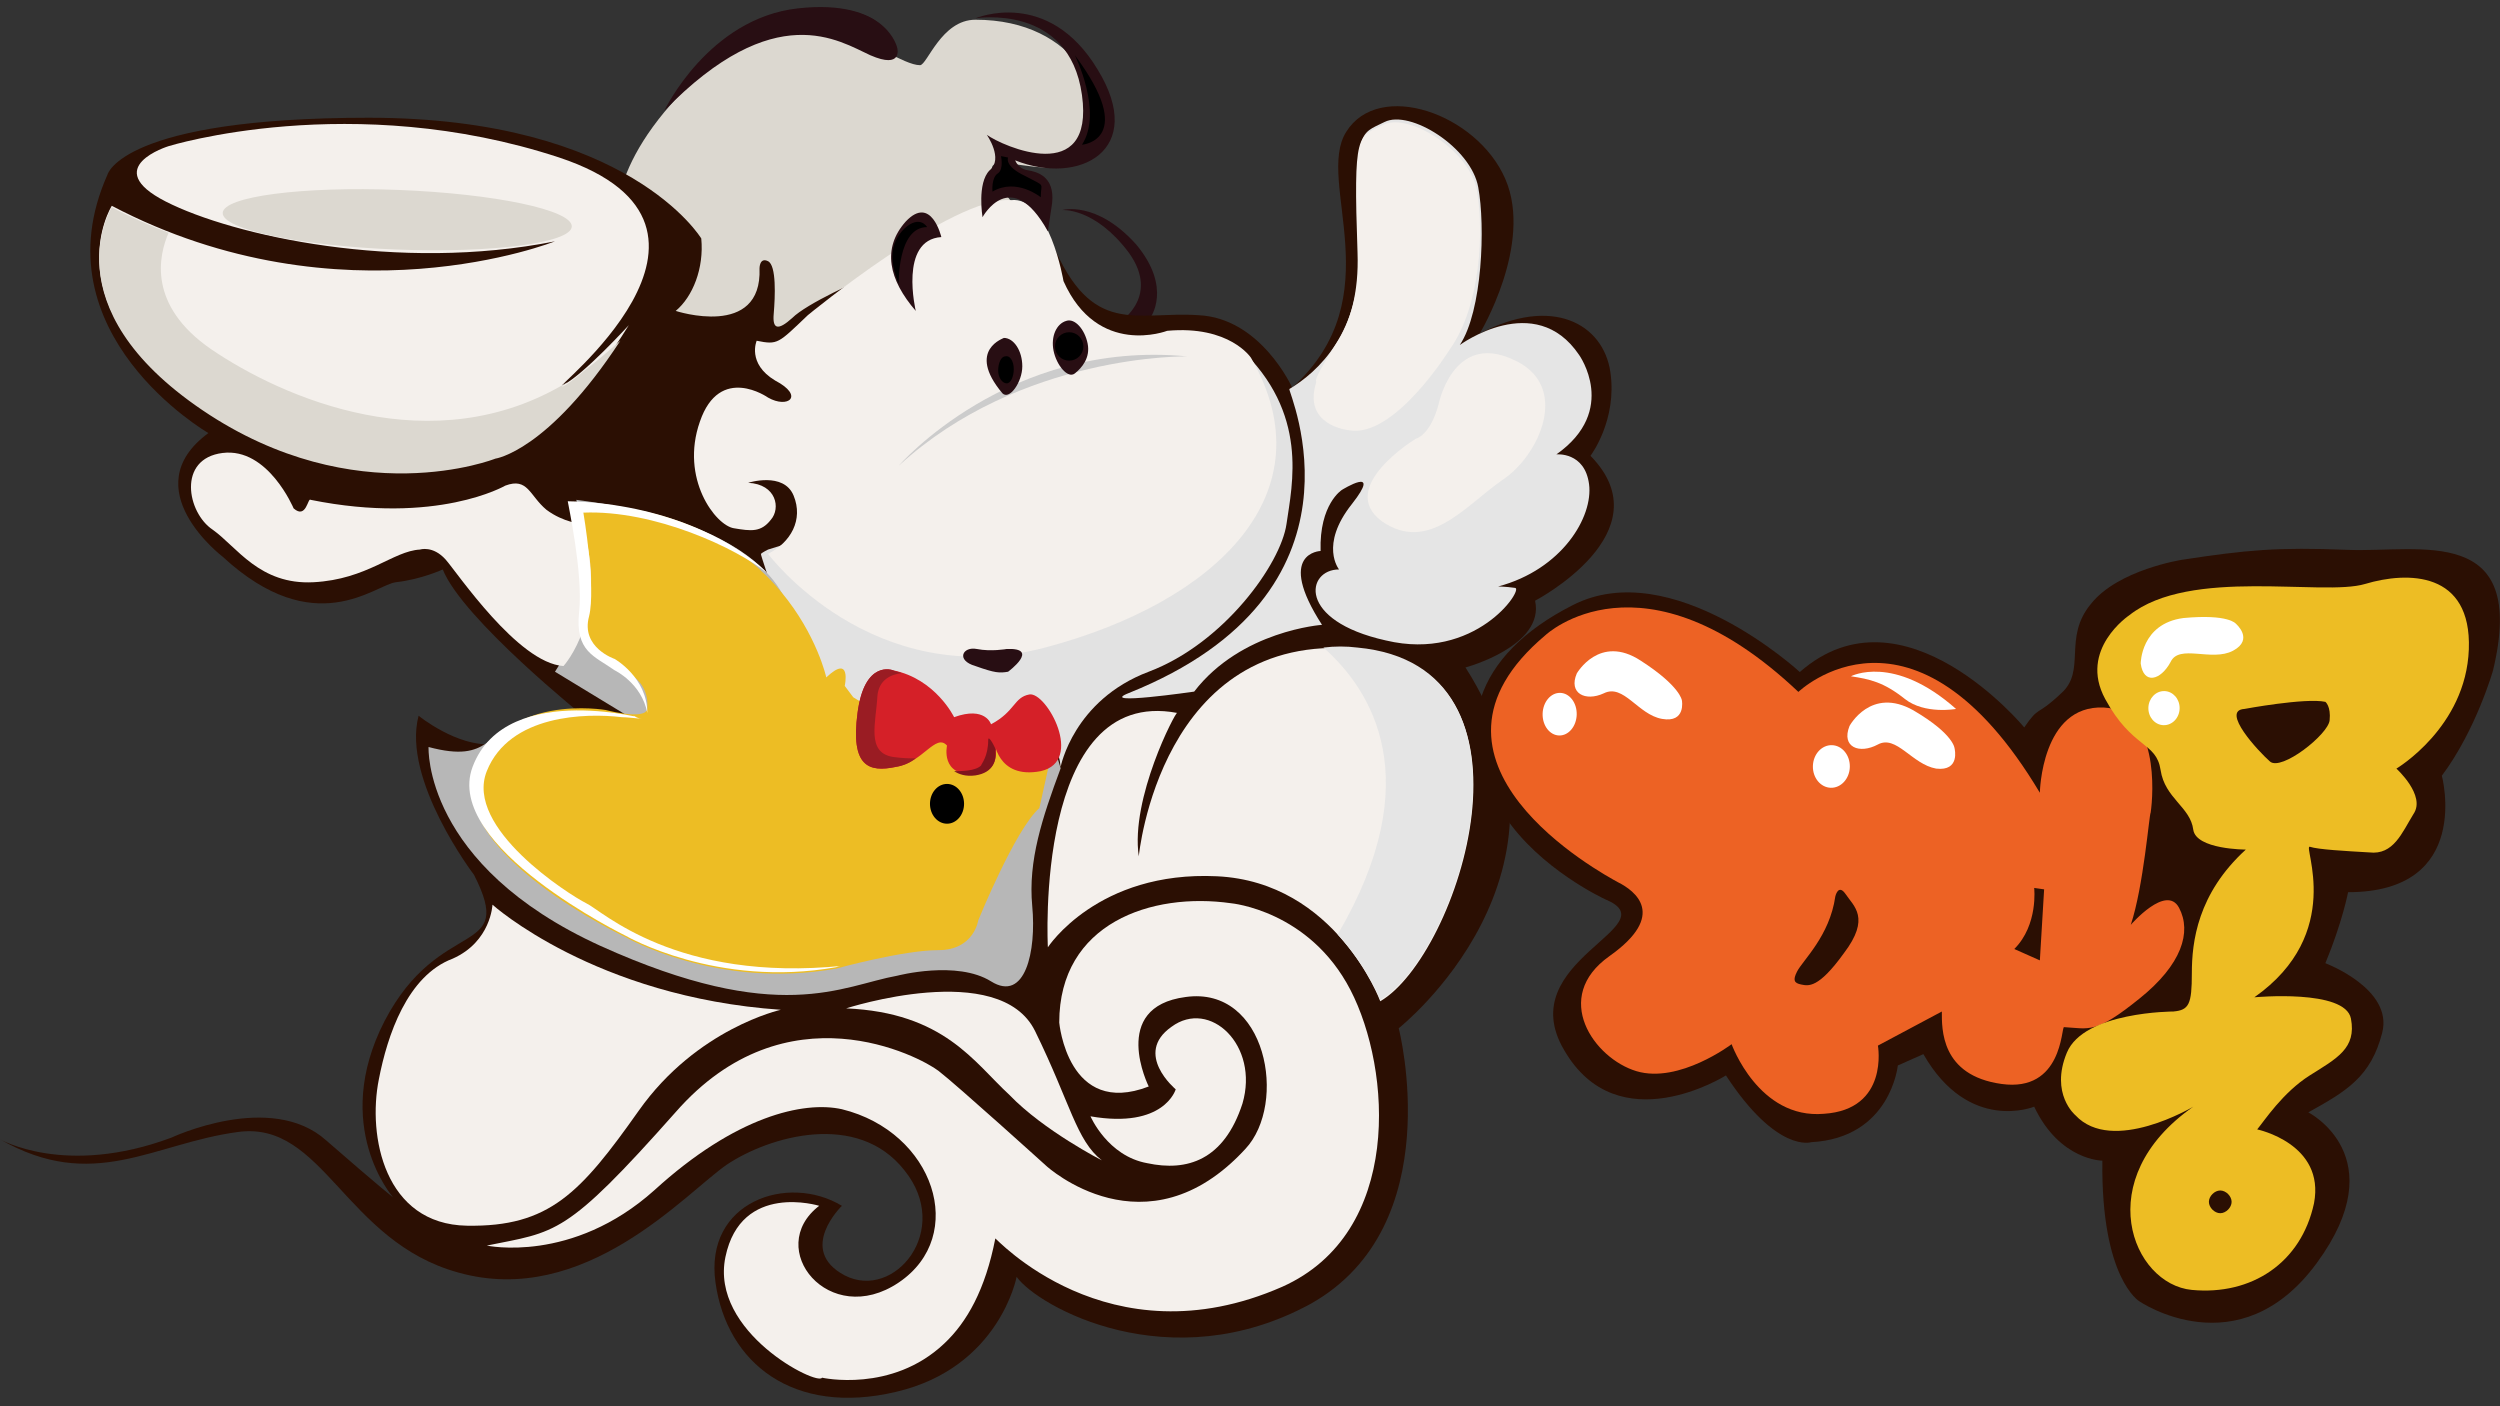 <?xml version="1.0" encoding="utf-8"?>
<!-- Generator: Adobe Illustrator 24.0.0, SVG Export Plug-In . SVG Version: 6.00 Build 0)  -->
<svg version="1.1" id="Layer_1" xmlns="http://www.w3.org/2000/svg" xmlns:xlink="http://www.w3.org/1999/xlink" x="0px" y="0px"
	 viewBox="0 0 176 99" style="enable-background:new 0 0 176 99;" xml:space="preserve">
<rect x="0" y="0" width="176" height="99" fill="#333333" stroke="none"/>
<style type="text/css">
	.st0{fill:#DCD8D0;}
	.st1{fill:#280E13;}
	.st2{fill:#2B0F03;}
	.st3{fill:#E2E2E2;}
	.st4{fill:#F4F0EC;}
	.st5{fill:#E5E5E5;}
	.st6{fill:#CCCCCC;}
	.st7{fill:#B7B7B7;}
	.st8{fill:#EDBD24;}
	.st9{fill:#D52028;}
	.st10{fill:#9A1C23;}
	.st11{fill:#7F141D;}
	.st12{fill:#FFFFFF;}
	.st13{fill:#ED6224;}
</style>
<g id="cook" transform="translate(0.17, 0.889)">
	<path class="st0" d="M72.3,14.8c-7.3-8.3,2.6-0.9,4.6-5.6c1.2-2.9-1.2-8.7-8.4-8.7c-2.4,0-3.4,3.2-3.9,3.2c-2.3,0-9.1-7.3-18,3.3
		c-4.7,5.7-3.1,9.3-3.1,9.3s-7,7.6,1.4,6.8s8,0.7,11.1-1.4C58.9,19.6,72.3,14.8,72.3,14.8z"/>
	<path id="Path_7_" class="st1" d="M74.6,13.9c0,0,2.3-0.2,4.7,3c2.3,3.2-0.8,5-0.8,5h-0.1l2.4-0.4c0,0,1.6-2.1-1-5.2
		C77,13.2,74.6,13.9,74.6,13.9z"/>
	<path id="Path_8_" class="st2" d="M61.7,18.3c-1.4,0.5-5.1,2.2-6.1,3.2c-1,0.9-1.4,0.8-1.3-0.3c0.1-1.2,0.2-3.4-0.4-3.7
		c-0.6-0.3-0.6,0.5-0.6,0.5c0.2,5-5.9,3-5.9,3c1.2-1,2-3,1.8-5.1c0,0-5.1-8.5-23.4-8.5c-17.4,0-18.4,4-18.4,4
		c-5,11.2,7.1,18.2,7.1,18.2c-5.3,3.9,1,8.7,1,8.7c6.5,6,10.7,2,12.2,1.8c1.8-0.2,3.3-0.9,3.3-0.9c1.4,3.5,10,10.4,10,10.4
		c-5.4,0.2-4.1,1.8-6.5,1.9c-2.5,0.2-5.2-2-5.2-2c-1.2,4.5,3.9,11.2,3.9,11.2c3,5.9-2.4,2.8-6.3,10.3c-3.8,7.4,0.6,12.4,0.6,12.4
		s-0.8-0.6-4.7-4c-3.9-3.5-10.9-0.2-10.9-0.2C4.4,82-0.2,79.3-0.2,79.3c6.6,3.8,10.8,0.3,16.8-0.5s7.5,7.7,15.5,9.9
		c8.9,2.5,16-5.6,18.9-7.6c3-2,9.2-3.8,12.5,0.4c3.4,4.2-0.7,9.2-4.2,7.4c-3.4-1.8-0.2-4.9-0.2-4.9c-3.8-2.3-9.7-0.3-8.9,5.4
		c0.8,5.7,5.5,9.4,12.7,7.7c7.3-1.7,8.5-8.1,8.5-8.1c1.5,2.1,10.8,7.3,20.7,1.9c9.8-5.5,6.2-19.4,6.2-19.4s13.9-11,4.7-25.4
		c0,0,5.6-1.5,4.9-4.7c0,0,9.2-4.8,3.9-10.2c0,0,1.9-2.5,1.4-5.9s-4.1-5.4-9.2-2.7c0,0,3.8-6.3,1.8-10.9s-8.9-7-11.2-3.3
		c-2.2,3.5,3.3,11.6-3.8,18c0,0-2.2-4.9-6.6-5.1c-4.4-0.3-7.5,1.6-10.3-5.1C74,16.3,67.2,16.4,61.7,18.3z"/>
	<path id="Path_9_" class="st3" d="M74.5,53.1c0,0,0.9-4.7,6.2-6.7c5.3-2,9.3-7.6,9.7-10.4c0.4-2.8,1.6-7.8-3.3-12.4l-18.8,9.7
		l-14.4,4.5c0,0-0.4,0.2-0.5,0.3c-0.1,0,3,8.8,3,8.8l6.2,3.3l6.3,0.7l3.3,0.3h1.7C73.9,51.3,74.4,52,74.5,53.1z"/>
	<path id="Path_10_" class="st4" d="M71,13.2c-4.1-0.3-14.3,8.1-14.3,8.1c-2.1,2-2.1,2.1-3.6,1.8c0,0-0.7,1.6,1.3,2.8
		c2.1,1.1,0.9,2-0.5,1.2c0,0-3.4-2.4-4.8,1.7c-1.4,4,1.1,7.3,2.4,7.5c1.2,0.2,1.9,0.3,2.6-0.6c0.7-0.8,0.4-2.5-1.6-2.6
		c0,0,2.5-0.8,3.2,0.9s-0.2,3.3-1.8,4.1c0,0,7.3,9.8,19.5,6.6c12.1-3.2,20-10.9,14.5-20.4c0,0-1.5-2.3-5.9-1.9c0,0-4.9,1.9-7.3-3.5
		C74.7,18.9,73.7,12.9,71,13.2"/>
	<path id="Path_11_" class="st5" d="M79.3,47.9c-2.3,0.9,4.6-0.1,4.6-0.1c3.3-4.3,9-4.7,9-4.7c-3.3-5.1-0.1-5.2-0.1-5.2
		c-0.1-3.3,1.5-4.3,1.5-4.3s2.9-1.8,0.7,1c-2.3,2.9-0.9,4.6-0.9,4.6c-2.3,0-3,3.6,3.3,5c6.3,1.5,9.7-3.6,9.1-3.7
		c-0.7-0.1-1.2-0.1-1.2-0.1c4.5-1.2,6.7-4.9,6.4-7.2c-0.3-2.3-2.3-2.1-2.3-2.1c4.4-3.1,1.6-7,1.6-7c-3.1-4.6-8.4-0.7-8.4-0.7
		c1.6-2.4,1.8-8.4,1.3-11.1c-0.5-2.8-4.8-5.5-6.6-4.6c-1.8,0.9-2.1,0.4-1.8,9c0.2,5.8-2.9,8.6-4.9,9.8C90.5,26.7,97,40.8,79.3,47.9z
		"/>
	<path id="Path_12_" class="st4" d="M26.5,75.1c-0.8,4,0.4,10.2,6.2,10.3c5.8,0.1,8-2.3,12.1-8.1c4.1-5.8,10-7.1,10-7.1
		c-13.1-0.9-20.3-7.4-20.3-7.4s-0.1,2.6-2.8,3.8C28.5,67.8,27.1,72,26.5,75.1z"/>
	<path id="Path_13_" class="st4" d="M59.4,70.1c0,0,10.8-3.5,13.3,1.6s2.9,7.7,4.7,9.1c0,0-4.1-2.1-6.5-4.6
		C68.4,73.9,66.3,70.4,59.4,70.1z"/>
	<path id="Path_14_" class="st4" d="M80,59.4c0,0,1.5-15.9,15.4-14.6c13.8,1.2,7.1,21.6,1.6,24.8c0,0-3.1-8.4-11.5-8.8
		c-8.4-0.4-11.9,5-11.9,5s-1-18.4,9.1-16.5C82.6,49.2,79.4,55.3,80,59.4z"/>
	<path id="Path_15_" class="st5" d="M95.4,44.7c-0.8-0.1-1.6-0.1-2.4,0c3.4,3,7.4,9.3,1,20.2c2.1,2.3,3,4.6,3,4.6
		C102.4,66.4,109.2,46,95.4,44.7z"/>
	<path id="Path_16_" class="st4" d="M93.9,23.3c1-1.5,1.6-3.6,1.5-6.4c-0.3-8.6,0-8.1,1.8-9s6.1,1.8,6.6,4.6s0.3,8.1-1.9,11.2
		c0,0-3.9,6.3-7.1,5.7c0,0-3.3-0.3-2.3-3.4C92.4,25.9,92.5,25.5,93.9,23.3z"/>
	<path id="Path_17_" class="st4" d="M101.1,27.6c0,0,1-5.1,5.2-3.2c4.2,1.8,1.9,6.8-0.7,8.5c-2.6,1.8-5.2,5.2-8.5,2.9
		c-3.2-2.4,2.4-5.8,2.4-5.8S100.5,29.8,101.1,27.6z"/>
	<path id="Path_18_" class="st1" d="M46.6,6.9c0,0,3.1-6.5,9.4-7.2s7,2.8,7,2.8S63.4,4,61.1,3C58.9,2,54.4-1.1,46.6,6.9z"/>
	<path id="Path_19_" class="st1" d="M73.6,15.4c-2.6-4.7-4.6-1-4.6-1s-0.4-2.4,0.5-3.3c1-0.8-0.2-2.5-0.2-2.5
		c1.1,0.8,7.6,3.7,6.7-2.8s-7.5-5.4-7.5-5.4s5.1-2.2,8.6,3.6c3.5,5.7-1.3,8.2-5.8,6.4c0,0,0.2,0.6,0.9,0.7c0.6,0.1,1.9,0.4,1.7,2.3
		L73.6,15.4z"/>
	<path id="Path_20_" class="st1" d="M66.1,15.8c0,0-0.7-3-2.5-1.1c-1.7,1.9-1.2,4.1,0.7,6.3C64.3,21,63.1,16,66.1,15.8z"/>
	<path id="Path_21_" class="st6" d="M63.1,31.9c0,0,7.7-8.9,20.3-7.7C83.4,24.2,71.7,24,63.1,31.9z"/>
	<path id="Path_22_" class="st7" d="M30,51.7c0,0-0.4,8.3,12.1,14c12.6,5.7,17,2.8,20.9,2.1c0,0,4.2-1.1,6.6,0.4s3.2-2.1,2.9-5.3
		c-0.3-3.2,0.7-6.2,2-9.7l-0.6-2l-15.7-2.8l-2.7-5.6c0,0,0.1-6.6-15.1-8.5c0,0,2,6.9-1.5,12.1l5.1,3.1c0,0-3.3-0.6-6.7,0.1
		C33.9,50.5,34.5,52.9,30,51.7z"/>
	<path id="Path_23_" class="st8" d="M40.6,34.6c0,0,0.3,4.8,0,7.5s1.1,3,2.5,4c0,0,2.5,0.5,2.3,2.9c-0.1,0.9-3.3,0-2.9,0.1
		c0,0-7.3-1.3-9.2,4.4s10.6,11.6,10.6,11.6s6.4,3.7,14.8,2.2c0,0,4.7-1.3,7.2-1.3s2.8-2.1,2.8-2.1s2.6-6.4,4.3-7.9l1.2-5.4h-7.7
		l-4.8-1.3l-1.8-1.1l-0.6-0.8c0,0,0.5-2.3-1.3-0.6C58,46.8,55.4,34.9,40.6,34.6z"/>
	<ellipse id="Oval_3_" cx="66.5" cy="55.7" rx="1.2" ry="1.4"/>
	<path id="Path_24_" class="st4" d="M20.5,34.9c0,0-1.8-4.3-5-3.9s-2.5,4.2-0.7,5.4c1.7,1.2,3.3,3.9,7.1,3.7s5.6-2.2,7.5-2.3
		c0,0,0.9-0.3,1.8,0.7c0.8,0.9,5.1,7.3,8.3,7.5c0,0,3.3-3.6,1.3-10c0,0-1.3-0.1-2.5-1c-1.2-1-1.3-2.3-2.9-1.7c0,0-4.8,2.8-13.7,1
		C21.5,34.1,21.4,35.7,20.5,34.9z"/>
	<path id="Path_25_" class="st4" d="M76.6,77.7c0,0,1.2,2.8,4,3.3c2.8,0.6,5.4-0.2,6.7-4.2c1.2-4.1-2.3-7.4-5-5.4
		c-2.7,1.9,0.3,4.4,0.3,4.4S81.8,78.6,76.6,77.7z"/>
	<path id="Path_26_" class="st1" d="M70.7,44.8c0,0-1.1,0.2-2.1,0s-1.5,0.8-0.1,1.2c1.4,0.5,1.7,0.5,2.3,0.4
		C70.8,46.4,73.1,44.7,70.7,44.8z"/>
	<path id="Path_27_" class="st9" d="M62.7,46.3c0,0-2-0.8-2.5,3s0.8,4.2,2.7,3.8c1.9-0.3,2.8-2.4,3.6-1.5c0,0-0.5,2.2,2,2
		c2.1-0.2,1.3-2.4,1.3-2.4s0.2,2.8,3.3,2.2c3.1-0.7,0.4-5.6-0.8-5.4c-1.1,0.2-1,1.2-2.7,2.1c0,0-0.4-1.3-2.6-0.5
		C67,49.6,65.7,46.9,62.7,46.3z"/>
	<path id="Path_28_" class="st10" d="M62.7,52.4c-1.9-0.3-1.2-2.4-1.1-4.3c0.1-1.1,0.9-1.5,1.7-1.6c-0.2-0.1-0.4-0.1-0.6-0.2
		c0,0-2-0.8-2.5,3s0.8,4.2,2.7,3.8c0.6-0.1,1-0.3,1.4-0.6C63.9,52.5,63.4,52.5,62.7,52.4z"/>
	<path id="Path_29_" class="st11" d="M69.4,51.2c0-0.4,0.5,0.5,0.6,0.9c0-0.1-0.1-0.2-0.1-0.2c0.1,0.7-0.1,1.6-1.4,1.8
		c-0.7,0.1-1.2-0.1-1.5-0.3c0.5,0,1.5,0,1.9-0.4C68.9,52.9,69.4,52.4,69.4,51.2z"/>
	<path id="Path_30_" class="st4" d="M11.7,9.4c0,0-4.9,1.5-0.2,3.9s16.4,5,27.4,2.8c0,0-15,6-31.2-2.5c0,0-4.4,7,6.4,14.3
		s20.6,3.4,20.6,3.4s4-0.6,9.4-9.3c0,0-3.2,3.5-4.6,4.2c-1.4,0.8,14.4-11.1-0.3-16C24.6,5.4,11.7,9.4,11.7,9.4z"/>
	
		<ellipse id="Oval_4_" transform="matrix(3.890668e-02 -0.999 0.999 3.890668e-02 12.229 41.788)" class="st0" cx="27.8" cy="14.5" rx="2.1" ry="12.3"/>
	<path id="Path_31_" class="st0" d="M41.1,25.1c-0.6,0.5-1.2,1-1.6,1.2c-0.2,0.1-0.1,0,0.3-0.3c-9.5,5.8-20.1,1.1-25.1-2.3
		c-4.5-3.1-3.7-6.6-3-8.2c-1.3-0.5-2.7-1.1-4-1.8c0,0-4.4,7,6.4,14.3s20.6,3.4,20.6,3.4s3.7-0.5,8.8-8.3
		C42.7,23.8,41.9,24.5,41.1,25.1z"/>
	<path id="Path_32_" class="st1" d="M70.4,26.8c0.5,0.5,1.4-0.8,1.4-1.9s-0.6-2-1.3-2C70.6,22.9,67.8,23.7,70.4,26.8z"/>
	<path id="Path_33_" d="M71.2,25.1c0,0.5-0.2,1-0.5,1s-0.6-0.4-0.6-0.9s0.2-1,0.5-1C70.9,24.1,71.2,24.5,71.2,25.1z"/>
	<path id="Path_34_" class="st1" d="M76.4,23.3c0.2,1-0.4,1.7-0.9,2.1s-1.3-0.6-1.5-1.6s0.2-1.9,0.9-2.1
		C75.5,21.5,76.2,22.3,76.4,23.3z"/>
	<ellipse id="Oval_5_" cx="75.1" cy="23.5" rx="1" ry="1"/>
	<path id="Path_35_" class="st4" d="M90.1,89.7c8.5-3.8,7.7-15.3,4.8-20.9c-2.9-5.6-8.4-6.1-8.4-6.1c-5.6-0.8-12.1,1.4-12.1,8.4
		c0,0,0.6,6.7,6.3,4.5c0,0-2.8-5.6,2.6-6.3c5.7-0.8,7.2,7.5,4.2,10.7c-7,7.6-14,1.2-14,1.2s-6.3-5.7-7.6-6.7c-1.3-1-10.7-6-18.5,2.9
		c-7.8,8.8-8.4,8.4-13.3,9.4c0,0,6,1.3,11.8-3.9c5.7-5.2,10.5-6.3,13.2-5.7c6.5,1.6,8.9,8.9,4,12.2c-4.9,3.3-9.5-2.4-5.6-5.4
		c0,0-5.5-1.7-6.6,3.6c-1.1,5.3,6.5,9.1,6.8,8.5c0,0,4.9,1.1,8.6-2.4c1.6-1.5,2.9-3.8,3.6-7.4C69.8,86.1,77.8,95.1,90.1,89.7z"/>
	<path id="Path_36_" class="st1" d="M49.4,4.1c0,0,2.7-4.3,7.7-4.4c5-0.2,5.4,2.2,5.4,2.2S62.7,3,61,2.1C59.2,1.3,55.8-1,49.4,4.1z"
		/>
	<path id="Path_37_" d="M75.5,3c0,0,2,4,0.5,6.3C76.1,9.3,79.9,8.9,75.5,3z"/>
	<path id="Path_38_" d="M65.1,15.1c0,0-0.5-0.9-1.6,0.1c-1.1,1.1-1,2.4-0.4,3.9C63.1,19.1,63,15.1,65.1,15.1z"/>
	<path id="Path_39_" d="M69.7,12.6c0,0-0.1-1,0.4-1.3c0.4-0.3,0.2-1.2,0.2-1.2l0.5,0.1c0,0-0.3,0.6,1.2,1.3c1.5,0.8,1.1,0.4,1.1,1.5
		C73.1,13,71.4,11.6,69.7,12.6z"/>
	
		<ellipse id="Oval_6_" transform="matrix(2.639488e-02 -1 1 2.639488e-02 89.324 197.399)" class="st12" cx="146" cy="52.8" rx="1.3" ry="1.1"/>
	<path class="st12" d="M40.6,42.2c-0.3,2.8,1.1,3.1,2.5,4.1c0,0,1.9,0.9,2.3,3c0-2.5-2.3-3.8-2.3-3.8s-2.4-0.8-1.8-3
		c0.5-2-0.4-7.3-0.4-7.3c5-0.2,10.8,2.5,13,4.3c-2.8-2.8-8.2-5-14.1-5.1C39.8,34.5,40.9,39.5,40.6,42.2z"/>
	<path class="st12" d="M41.1,62.7c-1.2-0.6-8.6-5.3-7-9.3c1.6-4,7-4.1,9.5-3.8c0.4,0,1.1,0.1,1.4,0.1c-0.2,0-0.4-0.1-0.6-0.2
		c2,0.6-8.9-2.8-11.3,3.6C31,58.7,43.9,65,43.9,65s6.4,3.7,14.8,2.2c0,0,0.2-0.1,0.5-0.1C47.4,68.3,42.2,63.2,41.1,62.7z"/>
</g>
<g id="lettering" transform="translate(103.506, 38.21)">
	<path id="Path_2_" class="st2" d="M2.4,19.2c2.5,3.8,7.1,5.9,7.1,5.9c4.6,1.9-6.6,4.3-2.9,10.6c3.8,6.6,11.4,1.8,11.4,1.8
		c3.6,5.5,6,4.7,6,4.7c5.6-0.3,6.1-5.4,6.1-5.4l1.8-0.8c3.2,5.6,7.8,3.7,7.8,3.7c1.8,3.8,4.8,3.8,4.8,3.8c-0.1,8.3,2.6,9.9,2.6,9.9
		s7,4.8,12.5-2.7S59,40.1,59,40.1c2.7-1.5,4.4-2.5,5.2-5.6c0.8-3.1-4-4.9-4-4.9c1.2-2.9,1.6-5,1.6-5c8.8,0,6.6-8.2,6.6-8.2
		C70.8,13.2,72,9,72,9c2.5-10.4-5.2-8.3-10.2-8.5s-7.1,0-11.7,0.7c0,0-4.5,0.7-6.4,3.1c-2,2.4-0.3,4.7-2.1,6.3
		c-1.8,1.7-1.5,0.8-2.6,2.4c0,0-8.5-10.3-15.8-3.9c0,0-9-8.3-16-4.7C0.3,7.9-1.5,13.4,2.4,19.2z"/>
	<path id="Shape" class="st13" d="M49.9,25.7c-0.9-1.7-3.4,1.2-3.4,1.2c0.9-2.7,1.3-7.8,1.4-7.9c0.2-1.3,0.6-7.2-3.3-7.4
		c-4.4-0.2-4.5,6-4.5,6c-8.9-14.9-17-7.1-17-7.1c-11-10.4-17.8-4-17.8-4c-10.6,8.9,4,16.8,5.1,17.4c1.2,0.6,3.5,2.3-0.6,5.2
		s-1.1,7.2,1.9,8.1s6.7-1.9,6.7-1.9s1.9,5.3,6.5,4.9c4.6-0.3,3.8-4.8,3.8-4.8l4.5-2.4c0,1.2-0.1,4.5,4.2,5.1s4.2-4,4.4-4
		c1.8,0.1,2.2,0.5,5.3-2C50.1,29.7,50.8,27.4,49.9,25.7z M26.3,28.9c-1.8,2.5-2.5,2.3-3,2.2c-0.5-0.1-0.6-0.3-0.3-0.9
		c0.4-0.8,2.3-2.5,2.7-5.3c0,0,0.2-0.9,0.7-0.2C27,25.6,28.2,26.4,26.3,28.9z M40.1,29.4l-1.8-0.8c1.7-1.7,1.4-4.3,1.4-4.3l0.7,0.1
		L40.1,29.4z"/>
	
		<ellipse id="Oval" transform="matrix(2.559717e-02 -1 1 2.559717e-02 -5.867 18.061)" class="st12" cx="6.3" cy="12" rx="1.5" ry="1.2"/>
	
		<ellipse id="Oval_1_" transform="matrix(2.629518e-02 -1 1 2.629518e-02 8.954 40.734)" class="st12" cx="25.4" cy="15.8" rx="1.5" ry="1.3"/>
	<path id="Path_3_" class="st12" d="M7.5,9.2c0,0,1.6-2.8,4.5-0.9c2.8,1.8,2.9,2.8,2.9,2.8s0.3,1.6-1.4,1.3s-2.7-2.5-4.1-1.8
		C8.1,11.2,6.9,10.6,7.5,9.2z"/>
	<path id="Path_4_" class="st12" d="M26.7,12.9c0,0,1.5-2.8,4.5-1.1c2.9,1.7,2.9,2.7,2.9,2.7s0.4,1.6-1.3,1.4
		c-1.7-0.3-2.8-2.4-4.1-1.7S26.1,14.4,26.7,12.9z"/>
	<path id="Path_5_" class="st12" d="M26.8,9.4c0,0,3-1.6,7.4,2.3c0,0-2.2,0.4-3.6-0.7C29.1,9.8,28.1,9.6,26.8,9.4z"/>
	<path id="Shape_1_" class="st8" d="M70.3,7.5C70.5,2,66,2,63,2.9c-3,0.9-12.3-1.2-16.6,2.2c0,0-3.6,2.4-1.7,5.9
		c1.9,3.5,3.6,3,3.9,5c0.3,2,2.1,2.6,2.3,4.2c0.2,1.4,3.7,1.4,3.7,1.4c-3.4,3.1-3.8,6.5-3.8,8.7s-0.2,2.6-1.3,2.7c0,0-6.3,0-7.5,2.9
		s0.6,4.4,0.6,4.4c2.6,2.8,8.3-0.6,8.3-0.6c-7.3,5.1-4.3,12.5-0.1,12.9s7.7-1.9,8.6-6.1c0.8-4.2-4-5.2-4-5.2
		c0.5-0.6,1.8-2.6,3.7-3.8s3.3-1.9,2.9-4c-0.4-2.1-6.8-1.5-6.8-1.5c6.4-4.5,3.4-10.7,3.9-10.6c0.6,0.2,2.5,0.3,4.2,0.4
		c1.7,0.2,2.3-1.4,3.1-2.7c0.9-1.3-1.2-3.2-1.2-3.2S70.1,13,70.3,7.5z M52.8,47.2c-0.4,0-0.8-0.4-0.8-0.8c0-0.4,0.4-0.8,0.8-0.8
		c0.4,0,0.8,0.4,0.8,0.8S53.2,47.2,52.8,47.2z M60.5,12.5c-0.1,1-3.4,3.6-4.2,2.9c-0.8-0.7-3.5-3.6-1.8-3.7c0,0,4.3-0.8,5.7-0.5
		C60.2,11.2,60.6,11.5,60.5,12.5z"/>
	
		<ellipse id="Oval_2_" transform="matrix(2.599603e-02 -1 1 2.599603e-02 35.971 60.141)" class="st12" cx="48.8" cy="11.6" rx="1.2" ry="1.1"/>
	<path id="Path_6_" class="st12" d="M47.2,8.5c0,0,0-2.8,3-3.2c3.2-0.3,3.7,0.4,3.7,0.4s1.3,1.1-0.2,1.9s-3.8-0.5-4.4,0.8
		C48.6,9.7,47.4,10,47.2,8.5z"/>
</g>
</svg>
